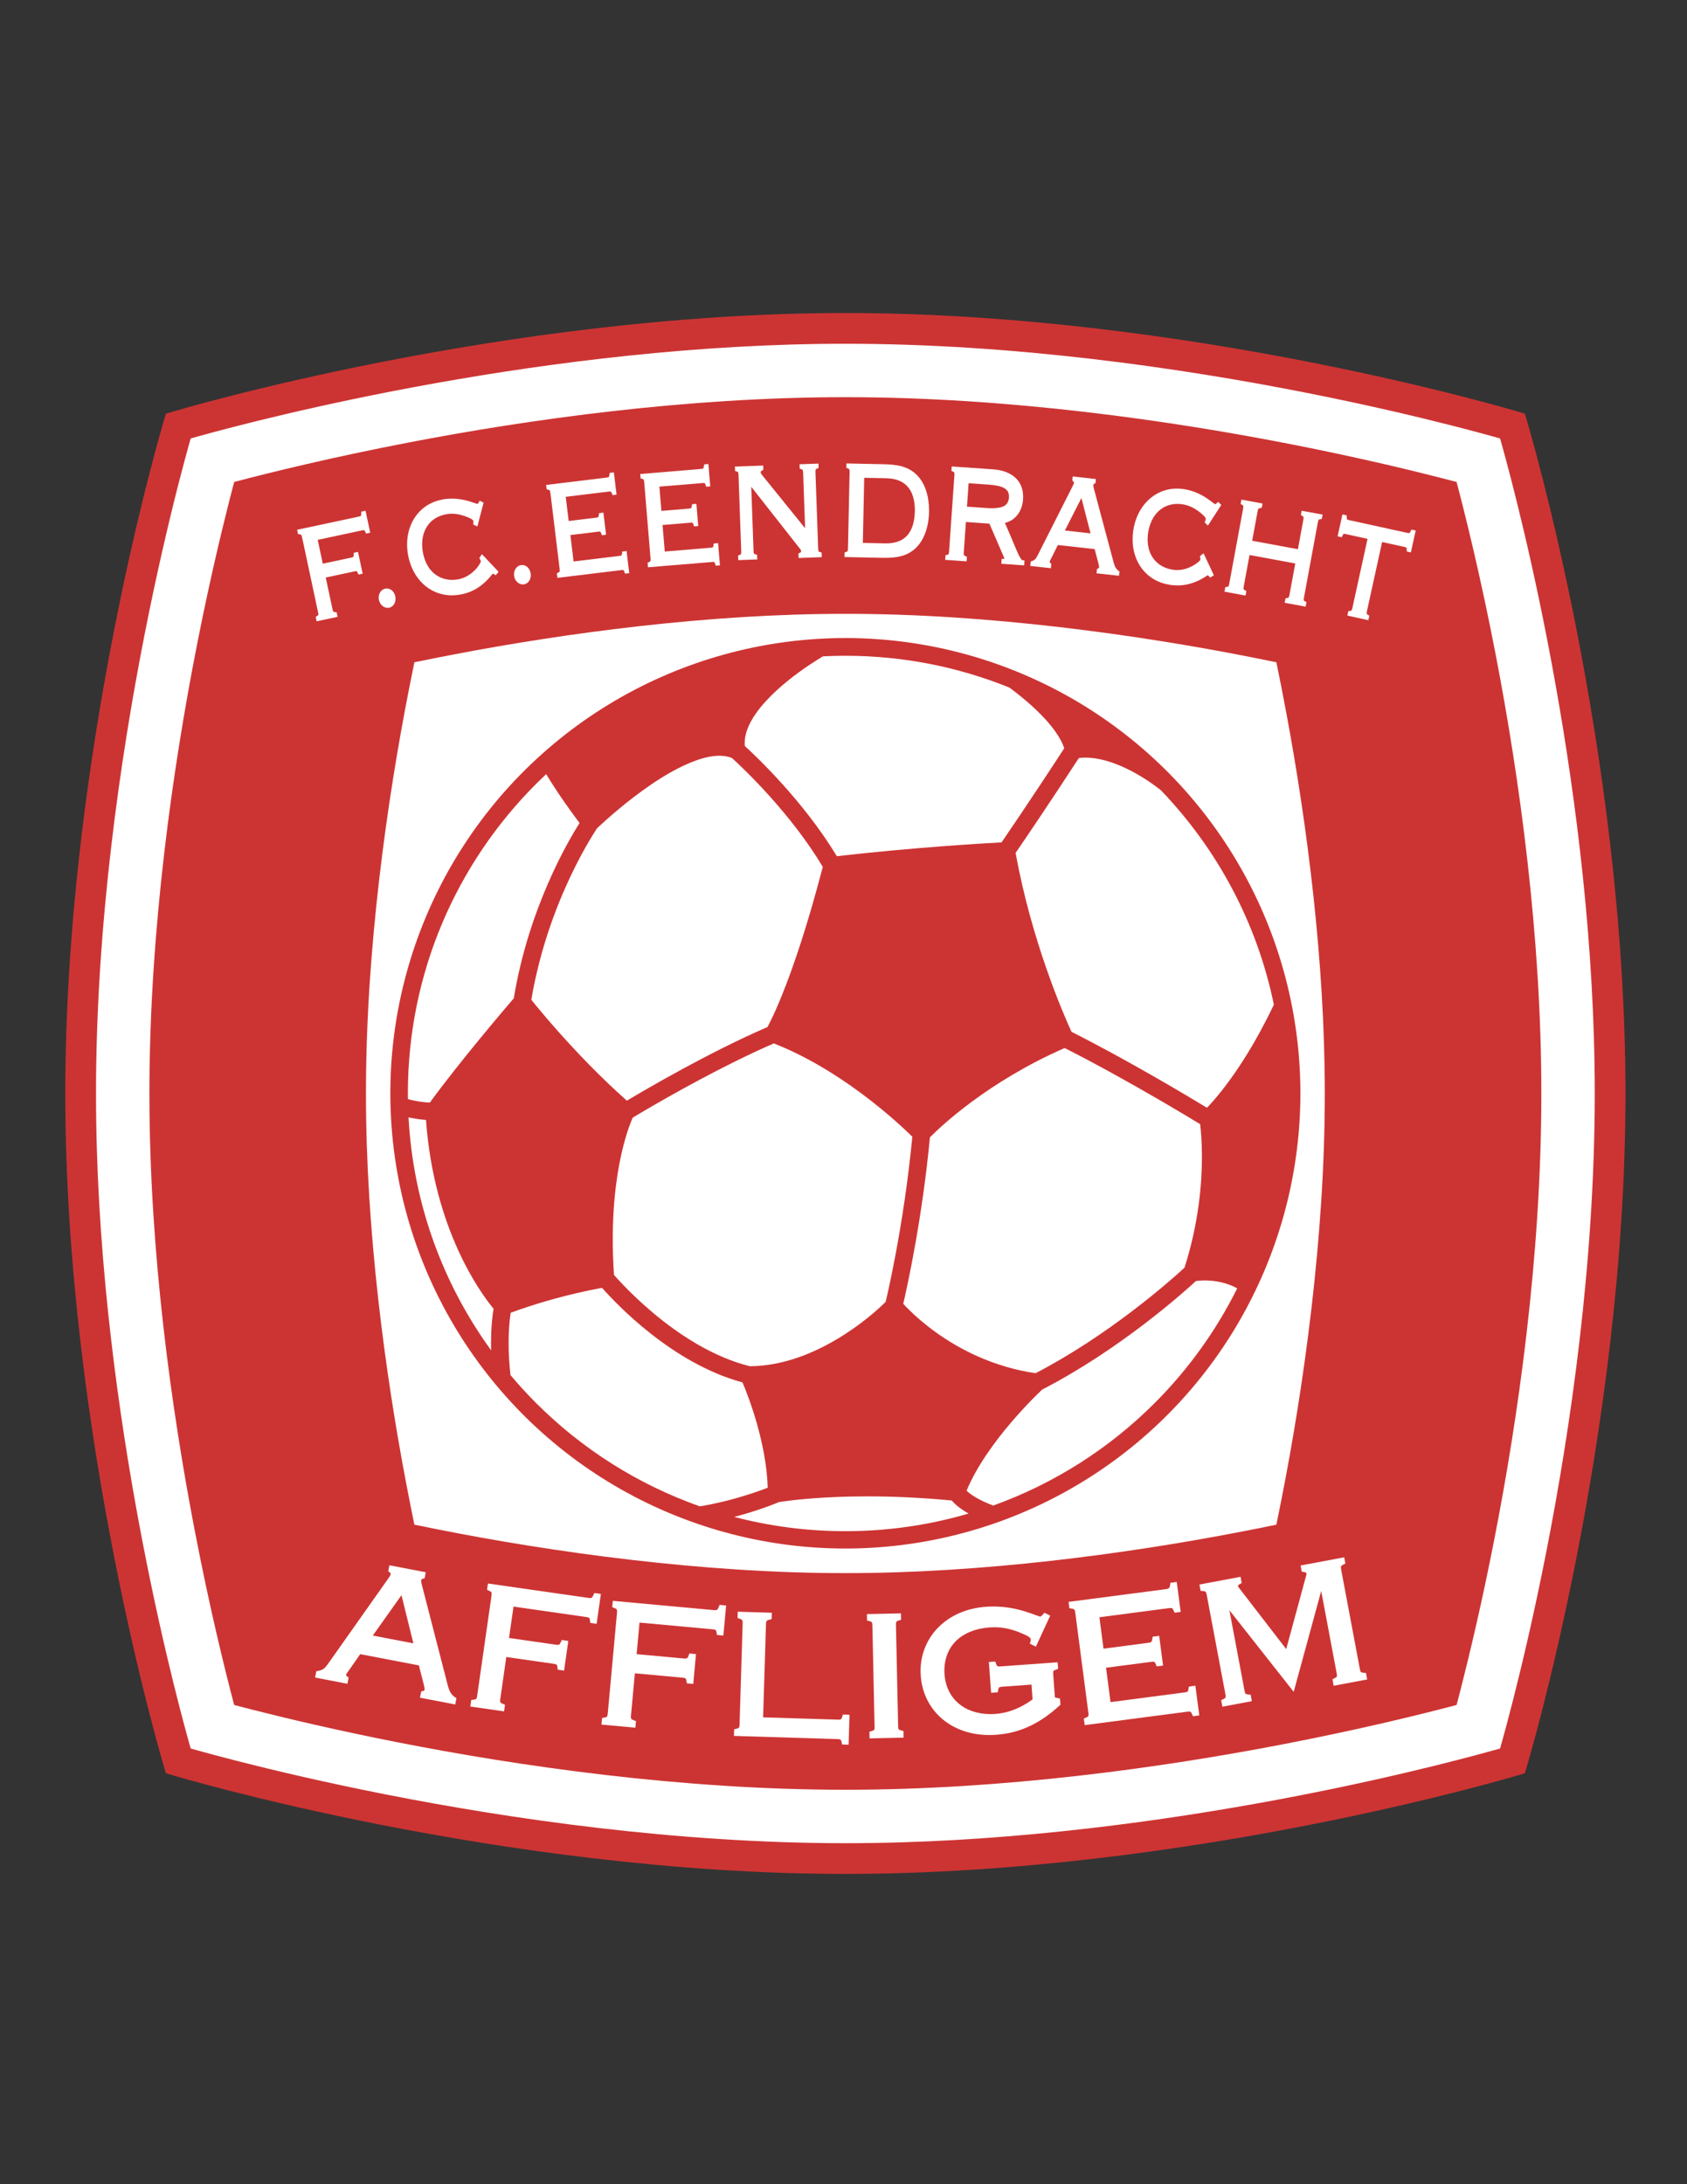 <?xml version="1.0" encoding="iso-8859-1"?>
<!-- Generator: Adobe Illustrator 24.0.1, SVG Export Plug-In . SVG Version: 6.00 Build 0)  -->
<svg version="1.1" id="Layer_1" xmlns="http://www.w3.org/2000/svg" xmlns:xlink="http://www.w3.org/1999/xlink" x="0px" y="0px"
	 viewBox="0 0 612 792" style="enable-background:new 0 0 612 792;" xml:space="preserve">
<rect x="0" y="0" width="612" height="792" fill="#333333" stroke="none"/>
<path style="fill:#CC3433;" d="M554.03,152.892l-0.861-2.88l-2.879-0.862c-0.281-0.064-118.863-35.625-243.608-35.65
	c-124.745,0.026-243.327,35.587-243.608,35.65l-2.879,0.862l-0.861,2.88c-0.065,0.28-35.625,118.864-35.652,243.607
	c0.027,124.744,35.587,243.328,35.652,243.608l0.861,2.878l2.879,0.862c0.281,0.065,118.863,35.625,243.608,35.65
	c124.744-0.025,243.327-35.585,243.608-35.65l2.879-0.861l0.861-2.879c0.065-0.281,35.625-118.865,35.651-243.608
	C589.655,271.756,554.095,153.172,554.03,152.892z"/>
<path style="fill:#FFFFFF;" d="M548.823,616.717c-1.648,6.467-3.021,11.532-3.979,14.972c-0.247,0.884-0.465,1.658-0.653,2.32
	c-0.663,0.188-1.436,0.406-2.32,0.653c-24.058,6.715-127.843,33.707-235.189,33.689c-61.331,0.003-121.526-8.793-166.324-17.603
	c-22.401-4.403-40.955-8.807-53.893-12.106c-6.469-1.648-11.534-3.022-14.973-3.98c-0.884-0.247-1.658-0.465-2.32-0.653
	c-0.188-0.663-0.406-1.437-0.652-2.32C61.803,607.63,34.811,503.846,34.83,396.5c-0.004-61.331,8.793-121.526,17.604-166.323
	c4.404-22.401,8.808-40.956,12.106-53.894c1.65-6.468,3.022-11.533,3.981-14.973c0.246-0.884,0.464-1.658,0.653-2.32
	c0.662-0.188,1.436-0.406,2.32-0.653c24.058-6.716,127.843-33.707,235.189-33.689c61.331-0.003,121.525,8.794,166.323,17.604
	c22.401,4.403,40.955,8.806,53.892,12.106c6.469,1.65,11.534,3.022,14.973,3.98c0.884,0.246,1.658,0.465,2.32,0.653
	c0.188,0.662,0.406,1.436,0.653,2.32c6.717,24.059,33.708,127.843,33.69,235.189c0.004,61.33-8.794,121.526-17.603,166.324
	C556.527,585.225,552.123,603.778,548.823,616.717z"/>
<path style="fill:#CC3433;" d="M528.415,174.767c-1.912-0.504-4.016-1.052-6.303-1.635c-12.642-3.223-30.856-7.548-52.844-11.87
	c-43.964-8.656-103.093-17.256-162.587-17.24c-57.634-0.013-114.929,8.053-158.42,16.429c-27.922,5.369-50.174,10.848-63.313,14.314
	c-0.504,1.912-1.051,4.018-1.634,6.305c-3.224,12.641-7.547,30.854-11.87,52.842c-8.656,43.964-17.256,103.092-17.24,162.587
	c-0.013,57.634,8.053,114.93,16.429,158.42c5.369,27.922,10.848,50.174,14.315,63.314c1.912,0.504,4.016,1.051,6.303,1.635
	c12.642,3.223,30.856,7.546,52.844,11.869c43.964,8.656,103.093,17.255,162.587,17.239c57.635,0.014,114.929-8.053,158.419-16.429
	c27.923-5.369,50.175-10.848,63.315-14.315c0.504-1.911,1.051-4.016,1.634-6.303c3.223-12.642,7.547-30.854,11.869-52.844
	c8.656-43.963,17.255-103.092,17.24-162.586c0.014-57.634-8.053-114.929-16.43-158.42
	C537.361,210.158,531.882,187.906,528.415,174.767z"/>
<path style="fill:#FFFFFF;" d="M463.036,240.145c-2.891-0.597-5.868-1.198-8.922-1.798c-40.581-8.034-95.383-15.829-147.432-15.763
	c-49.626-0.058-101.787,7.013-141.689,14.653c-5.093,0.968-9.991,1.942-14.665,2.908c-0.597,2.892-1.197,5.867-1.798,8.923
	c-8.034,40.581-15.831,95.383-15.765,147.432c-0.056,49.627,7.013,101.786,14.652,141.689c0.968,5.093,1.943,9.991,2.908,14.664
	c2.892,0.597,5.867,1.198,8.923,1.798c40.581,8.034,95.384,15.83,147.433,15.764c49.627,0.058,101.787-7.013,141.689-14.653
	c5.093-0.968,9.991-1.942,14.665-2.907c0.596-2.891,1.198-5.868,1.798-8.922c8.034-40.581,15.83-95.384,15.764-147.433
	c0.05-47.835-6.506-98.038-13.834-137.324C465.527,252.502,464.274,246.141,463.036,240.145z"/>
<path style="fill:#FFFFFF;" d="M162.49,611.315l-9.379-36.364c-0.228-0.799-0.329-1.34-0.327-1.693c0-0.112,0.01-0.208,0.026-0.293
	c0.07-0.242,0.121-0.385,0.72-0.555l0.504-0.118l0.419-2.185l-13.193-2.531l-0.419,2.185l0.426,0.296
	c0.422,0.309,0.467,0.493,0.476,0.664c-0.002,0.039-0.004,0.077-0.012,0.118c-0.035,0.28-0.438,0.941-1.021,1.744l-21.875,30.963
	c-1.038,1.423-1.622,1.993-3.539,2.354l-0.544,0.092l-0.104,0.542l-0.188,0.977l-0.149,0.781l11.729,2.251l0.434-2.266l-0.423-0.295
	c-0.474-0.348-0.485-0.483-0.493-0.601c0-0.024,0.003-0.056,0.011-0.099c0.04-0.329,0.5-0.966,1.085-1.707l4.029-5.777l21.278,4.081
	l1.753,6.869c0.184,0.757,0.322,1.394,0.317,1.765c0,0.097-0.007,0.173-0.018,0.227c-0.072,0.212-0.039,0.273-0.705,0.471
	l-0.504,0.117l-0.434,2.266l12.786,2.452l0.439-2.287l-0.455-0.29C163.837,614.623,163.058,613.432,162.49,611.315z
	 M149.961,595.889l-14.721-2.825l10.403-14.64L149.961,595.889z"/>
<path style="fill:#FFFFFF;" d="M215.368,578.189c-0.592,1.212-0.622,1.214-1.303,1.273c-0.143,0-0.318-0.014-0.522-0.043
	l-36.527-5.232l-0.33,2.297l0.567,0.239c1.136,0.569,1.041,0.506,1.116,1.171c0,0.184-0.02,0.421-0.063,0.711l-5.202,36.312
	c-0.102,0.744-0.247,1.019-0.35,1.103c-0.089,0.101-0.406,0.243-1.179,0.327l-0.609,0.07l-0.343,2.378l12.235,1.754l0.338-2.38
	l-0.564-0.239c-0.585-0.243-0.909-0.45-1.031-0.589c-0.112-0.138-0.16-0.213-0.172-0.599c0-0.16,0.018-0.369,0.055-0.623
	l2.189-15.279l17.164,2.46c0.742,0.102,1.018,0.246,1.102,0.349c0.1,0.091,0.243,0.407,0.326,1.18l0.071,0.61l2.297,0.33
	l1.541-10.757l-2.377-0.341l-0.24,0.564c-0.583,1.181-0.573,1.132-1.231,1.198c-0.157,0-0.35-0.016-0.583-0.048l-17.08-2.449
	l1.63-11.374l26.344,3.774c0.742,0.102,1.018,0.247,1.102,0.35c0.101,0.09,0.245,0.406,0.328,1.18l0.07,0.608l2.297,0.331
	l1.552-10.839l-2.378-0.342L215.368,578.189z"/>
<path style="fill:#FFFFFF;" d="M260.817,582.518c-0.228,0.637-0.443,0.986-0.605,1.126c-0.159,0.135-0.3,0.207-0.766,0.215
	c-0.116,0.001-0.245-0.005-0.389-0.018l-36.743-3.371l-0.213,2.312l0.578,0.21c0.607,0.216,0.901,0.412,1.003,0.543
	c0.101,0.124,0.167,0.261,0.174,0.727c0,0.158-0.01,0.343-0.029,0.557l-3.351,36.526c-0.065,0.747-0.196,1.029-0.294,1.119
	c-0.084,0.105-0.392,0.263-1.162,0.386l-0.606,0.101l-0.22,2.393l12.304,1.13l0.221-2.396l-0.577-0.21
	c-0.635-0.225-0.97-0.426-1.083-0.56c-0.107-0.126-0.173-0.236-0.182-0.712c-0.001-0.135,0.008-0.295,0.025-0.479l1.41-15.369
	l17.265,1.585c0.747,0.063,1.028,0.194,1.118,0.292c0.105,0.085,0.263,0.393,0.386,1.161l0.102,0.606l2.311,0.211l0.993-10.821
	l-2.394-0.22l-0.209,0.576c-0.225,0.624-0.432,0.949-0.579,1.07c-0.142,0.117-0.276,0.184-0.732,0.191
	c-0.128,0-0.276-0.007-0.443-0.021l-17.181-1.577l1.05-11.442l26.5,2.432c0.747,0.064,1.028,0.195,1.118,0.293
	c0.105,0.083,0.263,0.393,0.386,1.161l0.1,0.605l2.312,0.212l1.001-10.904l-2.393-0.218L260.817,582.518z"/>
<path style="fill:#FFFFFF;" d="M305.608,622.289c-0.201,0.697-0.39,1.004-0.502,1.087c-0.097,0.086-0.296,0.176-0.917,0.177
	c-0.079,0-0.164-0.001-0.255-0.004l-27.092-0.833l1.038-33.798c0.022-0.734,0.14-1.035,0.265-1.17
	c0.114-0.146,0.433-0.332,1.182-0.501l0.597-0.138l0.072-2.32l-12.351-0.38l-0.072,2.319l0.589,0.175
	c0.674,0.197,0.955,0.395,1.061,0.54c0.111,0.139,0.199,0.389,0.2,0.982c0,0.078-0.001,0.155-0.004,0.232l-1.126,36.663
	c-0.019,0.702-0.125,0.995-0.23,1.111c-0.095,0.128-0.385,0.311-1.131,0.479l-0.597,0.138l-0.076,2.402l37.543,1.154
	c0.75,0.019,1.039,0.132,1.134,0.224c0.11,0.079,0.287,0.377,0.457,1.136l0.137,0.597l2.32,0.073l0.334-10.863l-2.402-0.074
	L305.608,622.289z"/>
<path style="fill:#FFFFFF;" d="M327.164,627.528c-0.757-0.177-1.054-0.356-1.131-0.467c-0.092-0.094-0.202-0.386-0.213-1.135
	l-0.79-36.68c-0.002-0.069-0.004-0.126-0.004-0.192c0-0.654,0.095-0.912,0.195-1.031c0.093-0.13,0.381-0.321,1.082-0.519l0.59-0.168
	l-0.051-2.321l-12.354,0.267l0.049,2.32l0.597,0.144c0.746,0.177,1.026,0.359,1.119,0.491c0.107,0.124,0.217,0.448,0.229,1.194
	l0.79,36.679c-0.002,0.063,0.001,0.135,0.001,0.19c0,0.654-0.094,0.877-0.182,0.972c-0.08,0.111-0.383,0.299-1.095,0.498
	l-0.591,0.169l0.013,0.614l0.023,0.994l0.017,0.796l12.354-0.267l-0.052-2.405L327.164,627.528z"/>
<path style="fill:#FFFFFF;" d="M382.691,615.491l-0.61-8.423c-0.015-0.18-0.02-0.332-0.02-0.47c0.007-0.503,0.076-0.625,0.165-0.73
	c0.093-0.116,0.404-0.309,1.044-0.522l0.583-0.199l-0.174-2.397l-20.701,1.498c-0.179,0.011-0.338,0.019-0.471,0.019
	c-0.503-0.007-0.625-0.077-0.73-0.165c-0.116-0.093-0.308-0.403-0.522-1.044l-0.199-0.582l-2.315,0.167l0.808,11.17l2.397-0.172
	l0.114-0.604c0.136-0.766,0.301-1.071,0.408-1.155c0.09-0.095,0.375-0.221,1.123-0.271l10.605-0.767l0.389,5.376
	c-4.364,3.167-8.857,4.932-13.517,5.27c-0.598,0.042-1.185,0.064-1.761,0.064c-9.41-0.044-15.987-5.528-16.668-14.455
	c-0.035-0.472-0.05-0.935-0.051-1.393c0.042-8.604,5.849-14.782,16.375-15.597c0.585-0.043,1.162-0.063,1.736-0.063
	c3.5,0.001,6.816,0.786,10.427,2.409c1.07,0.459,1.824,0.831,2.244,1.162c0.421,0.348,0.515,0.527,0.56,0.921
	c0.001,0.026,0.002,0.061,0.002,0.088c0,0.173-0.036,0.386-0.137,0.706l-0.206,0.644l2.203,1.115l5.191-11.24l-2.103-1.062
	l-0.407,0.47c-0.515,0.627-0.893,0.884-1.002,0.919c-0.015,0-0.024,0-0.028,0c-0.282,0.061-2.435-0.859-5.335-1.788
	c-2.962-0.928-6.95-1.861-11.75-1.861c-0.869,0-1.764,0.031-2.685,0.099c-14.381,1.013-23.731,11.106-23.713,23.261
	c0,0.579,0.021,1.164,0.064,1.75c0.86,12.263,10.679,21.49,24.859,21.49c0.023,0,0.045,0,0.068,0c0.818,0,1.65-0.03,2.495-0.091
	c8.614-0.617,15.881-4.148,22.974-10.636l0.284-0.261l-0.159-2.205L382.691,615.491z"/>
<path style="fill:#FFFFFF;" d="M431.279,611.553l-0.079,0.608c-0.093,0.773-0.239,1.087-0.342,1.176
	c-0.084,0.102-0.361,0.244-1.105,0.337l-26.883,3.522l-1.633-12.463l16.373-2.144c0.268-0.036,0.487-0.054,0.66-0.054
	c0.386,0.01,0.454,0.057,0.574,0.153c0.123,0.104,0.321,0.41,0.554,0.989l0.232,0.568l2.302-0.302l-1.413-10.776l-2.384,0.313
	l-0.077,0.609c-0.093,0.759-0.247,1.104-0.377,1.233c-0.119,0.133-0.376,0.271-1.06,0.361l-16.29,2.134l-1.492-11.396l25.158-3.295
	c0.272-0.037,0.497-0.055,0.677-0.055c0.705,0.081,0.625-0.026,1.193,1.132l0.231,0.568l2.22-0.291l-1.424-10.858l-2.301,0.302
	l-0.077,0.608c-0.093,0.748-0.256,1.116-0.417,1.283c-0.154,0.169-0.427,0.315-1.092,0.404l-35.361,4.633l0.302,2.299l0.609,0.079
	c0.746,0.094,1.038,0.252,1.163,0.389c0.133,0.131,0.272,0.445,0.359,1.14l4.766,36.377c0.031,0.247,0.048,0.457,0.048,0.619
	c-0.076,0.666,0.031,0.599-1.136,1.169l-0.569,0.232l0.311,2.383l37.25-4.879c0.269-0.036,0.488-0.054,0.659-0.054
	c0.387,0.011,0.455,0.057,0.573,0.153c0.125,0.104,0.323,0.411,0.555,0.99l0.232,0.567l2.301-0.3l-1.412-10.776L431.279,611.553z"/>
<path style="fill:#FFFFFF;" d="M494.912,606.572c-0.776-0.049-1.099-0.179-1.193-0.274c-0.107-0.079-0.263-0.349-0.397-1.085
	l-6.781-36.053c-0.066-0.344-0.096-0.612-0.096-0.806c0.056-0.546,0-0.544,1.067-1.123l0.555-0.264l-0.43-2.28l-15.808,2.973
	l0.425,2.257l0.585,0.065c0.984,0.172,1.034,0.268,1.149,0.66c-0.016,0.116-0.089,0.494-0.233,0.981l-7.147,26.343L449.76,576.13
	c-0.222-0.29-0.416-0.547-0.55-0.731c-0.047-0.064-0.086-0.119-0.114-0.16c-0.002-0.022-0.003-0.043-0.004-0.062
	c0.011-0.25,0.081-0.458,0.848-0.888l0.521-0.275l-0.425-2.255l-14.911,2.804l0.427,2.282l0.614,0.044
	c0.763,0.051,1.069,0.186,1.183,0.301c0.127,0.103,0.289,0.406,0.422,1.141l6.782,36.054c0.062,0.335,0.092,0.599,0.092,0.78
	c-0.054,0.508,0.022,0.47-1.08,1.067l-0.554,0.262l0.443,2.362l10.681-2.009l-0.445-2.363l-0.611-0.043
	c-0.778-0.049-1.099-0.179-1.194-0.275c-0.106-0.079-0.263-0.349-0.396-1.086l-5.494-29.204l23.319,29.589l9.983-36.562
	l5.622,29.888c0.062,0.335,0.093,0.599,0.092,0.78c-0.054,0.508,0.023,0.47-1.079,1.067l-0.555,0.262l0.443,2.362l12.146-2.284
	l-0.445-2.363L494.912,606.572z"/>
<path style="fill:#FFFFFF;" d="M115.488,222.718c-0.031,0.36-0.015,0.357-0.626,0.749l-0.336,0.192l0.238,1.114l0.11,0.52
	l7.609-1.625l-0.349-1.634l-0.385-0.038c-0.951-0.193-0.787-0.001-1.126-1.1l-2.451-11.485l10.549-2.252
	c0.195-0.043,0.344-0.061,0.447-0.061c0.267,0.021,0.296-0.009,0.724,0.856l0.175,0.39l0.976-0.208l0.52-0.111l-1.688-7.897
	l-1.124,0.24l-0.418,0.089l-0.003,0.429c0.003,0.579-0.075,0.884-0.151,0.989c-0.065,0.098-0.169,0.184-0.581,0.275l-10.5,2.241
	l-1.843-8.638l16.21-3.461c0.196-0.043,0.345-0.061,0.448-0.061c0.267,0.021,0.295-0.009,0.724,0.856l0.175,0.39l0.975-0.208
	l0.519-0.111l-1.699-7.958l-1.125,0.239l-0.418,0.089l-0.002,0.428c0.002,0.581-0.071,0.909-0.155,1.036
	c-0.074,0.117-0.165,0.199-0.564,0.291l-22.555,4.815l0.334,1.572l0.387,0.039c0.9,0.182,0.749,0.039,1.087,1.172l5.792,27.133
	C115.456,222.324,115.488,222.56,115.488,222.718z"/>
<path style="fill:#FFFFFF;" d="M140.654,220.422c0.161,0,0.325-0.015,0.49-0.048c1.435-0.295,2.35-1.689,2.347-3.244
	c0-0.266-0.025-0.537-0.08-0.811c-0.334-1.72-1.594-2.936-3.101-2.938c-0.179,0-0.361,0.018-0.542,0.053h0.001
	c-1.489,0.306-2.396,1.749-2.394,3.288c0,0.256,0.025,0.517,0.077,0.778C137.791,219.161,139.139,220.404,140.654,220.422z
	 M139.873,213.956L139.873,213.956L139.873,213.956L139.873,213.956z"/>
<path style="fill:#FFFFFF;" d="M178.31,208.533c0.16-0.2,0.29-0.359,0.378-0.448c0.026-0.027,0.049-0.047,0.065-0.061
	c0.09-0.003,0.323,0.071,0.69,0.309l0.392,0.249l1.037-1.24l-6.053-6.405l-0.908,1.396l0.14,0.274
	c0.227,0.436,0.373,0.776,0.396,0.902v0.002c0.001,0.005,0.002,0.009,0.002,0.013h0.001c0.003,0.26-0.775,1.843-2.18,3.213
	c-1.449,1.465-3.543,2.9-6.11,3.343c-0.733,0.126-1.447,0.188-2.137,0.188c-5.391-0.016-9.501-3.708-10.629-10.087
	c-0.169-0.969-0.251-1.908-0.25-2.811c0.025-5.701,3.177-9.916,8.818-10.914c0.663-0.116,1.325-0.172,1.994-0.172
	c1.878,0,3.805,0.449,5.888,1.326c1.379,0.602,1.804,0.898,1.89,1.438h-0.001c0.016,0.093,0.026,0.207,0.026,0.33
	c0,0.126-0.009,0.263-0.029,0.399l-0.056,0.383l0.92,0.453l0.583,0.287l2.262-8.641l-1.411-0.692l-0.246,0.433
	c-0.155,0.273-0.29,0.484-0.391,0.602c-0.101,0.121-0.12,0.103-0.119,0.115c-0.213,0.017-1.42-0.453-2.991-0.934
	c-1.629-0.487-3.784-0.979-6.314-0.979c-1.041,0-2.145,0.084-3.303,0.286c-8.163,1.405-12.991,8.28-12.974,16.318
	c0,1.193,0.105,2.411,0.318,3.644c1.471,8.587,7.679,14.819,15.926,14.814c0.965,0,1.958-0.087,2.972-0.261
	c3.872-0.668,7.117-2.425,10.019-5.467C177.544,209.508,177.99,208.936,178.31,208.533z"/>
<path style="fill:#FFFFFF;" d="M189.681,211.932c0.121,0,0.245-0.008,0.368-0.027c1.508-0.235,2.509-1.683,2.507-3.324
	c0-0.2-0.014-0.406-0.045-0.615c-0.254-1.786-1.523-3.087-3.086-3.089c-0.138,0-0.275,0.01-0.411,0.03
	c-1.564,0.244-2.558,1.746-2.556,3.361c0,0.196,0.015,0.392,0.043,0.587C186.764,210.574,188.115,211.911,189.681,211.932z"/>
<path style="fill:#FFFFFF;" d="M198.32,177.438l0.381,0.072c0.854,0.247,0.76,0.174,0.979,1.265l3.344,27.542
	c0.023,0.208,0.037,0.385,0.037,0.521c-0.053,0.545-0.009,0.503-0.692,0.879l-0.353,0.162l0.138,1.132l0.063,0.525l23.306-2.826
	c0.136-0.017,0.249-0.025,0.342-0.025c0.417,0.051,0.348-0.054,0.755,0.922l0.14,0.404l0.99-0.12l0.527-0.063l-0.976-8.018
	l-1.141,0.139l-0.426,0.052l-0.039,0.425c-0.049,0.585-0.149,0.864-0.216,0.93c-0.05,0.065-0.173,0.147-0.633,0.202l-16.763,2.033
	l-1.163-9.577l10.197-1.236c0.136-0.017,0.249-0.025,0.341-0.025c0.417,0.05,0.347-0.056,0.754,0.922l0.14,0.404l0.99-0.12
	l0.526-0.063l-0.974-8.018l-1.142,0.139l-0.424,0.052l-0.04,0.425c-0.05,0.578-0.154,0.874-0.24,0.972
	c-0.073,0.093-0.184,0.168-0.603,0.223l-10.144,1.231l-1.065-8.77l15.685-1.902c0.137-0.018,0.253-0.025,0.35-0.025
	c0.442,0.052,0.399-0.037,0.797,0.916l0.141,0.404l0.939-0.113l0.526-0.063l-0.981-8.081l-1.091,0.132l-0.424,0.052l-0.04,0.425
	c-0.201,1.178-0.16,1.094-0.887,1.263l-22.125,2.684l0.147,1.21L198.32,177.438z"/>
<path style="fill:#FFFFFF;" d="M232.401,173.478l0.378,0.088c0.843,0.279,0.752,0.203,0.929,1.301l2.289,27.65
	c0.012,0.16,0.02,0.302,0.02,0.419c-0.066,0.659-0.001,0.583-0.728,0.955l-0.359,0.148l0.095,1.135l0.043,0.529l23.394-1.935
	c0.104-0.009,0.193-0.014,0.273-0.014c0.514,0.067,0.391-0.078,0.788,0.952l0.124,0.409l0.994-0.082l0.529-0.043l-0.666-8.049
	l-1.146,0.096l-0.427,0.035l-0.055,0.424c-0.071,0.582-0.182,0.856-0.253,0.92c-0.051,0.064-0.177,0.14-0.639,0.179l-16.826,1.391
	l-0.796-9.615l10.233-0.846c0.103-0.01,0.192-0.014,0.271-0.014c0.516,0.067,0.393-0.079,0.79,0.951l0.125,0.408l0.993-0.081
	l0.528-0.044l-0.667-8.049l-1.145,0.095l-0.428,0.035l-0.056,0.425c-0.072,0.576-0.187,0.867-0.275,0.962
	c-0.078,0.089-0.192,0.161-0.611,0.199l-10.183,0.844l-0.729-8.804l15.745-1.303c0.103-0.01,0.194-0.014,0.276-0.014
	c0.536,0.067,0.448-0.057,0.836,0.947l0.125,0.41l0.941-0.079l0.529-0.043l-0.672-8.112l-1.094,0.091l-0.428,0.035l-0.056,0.424
	c-0.245,1.169-0.202,1.087-0.934,1.229l-22.21,1.838l0.102,1.216L232.401,173.478z"/>
<path style="fill:#FFFFFF;" d="M266.674,170.783l0.374,0.106c0.854,0.335,0.73,0.167,0.867,1.343l0.983,27.729
	c0.001,0.092,0.005,0.179,0.005,0.254c-0.091,0.896,0.036,0.698-0.777,1.086l-0.365,0.131l0.041,1.138l0.018,0.531l6.896-0.245
	l-0.045-1.282l-0.015-0.388l-0.373-0.104c-0.902-0.356-0.774-0.139-0.917-1.28l-0.826-23.287l17.839,22.684
	c0.156,0.222,0.223,0.425,0.229,0.619c-0.001,0.015,0.001,0.041,0.001,0.045c-0.036,0.364-0.04,0.389-0.614,0.67l-0.34,0.141
	l0.013,0.369l0.027,0.751l0.019,0.531l8.395-0.298l-0.045-1.282l-0.015-0.387l-0.373-0.105c-0.886-0.355-0.718-0.11-0.865-1.281
	l-0.983-27.729c-0.005-0.093-0.006-0.175-0.006-0.257c0.083-0.91-0.008-0.776,0.775-1.145l0.366-0.131l-0.038-1.076l-0.02-0.531
	l-6.844,0.244l0.042,1.219l0.014,0.387l0.375,0.105c0.853,0.336,0.729,0.17,0.866,1.344l0.714,20.134l-15.872-19.603
	c-0.122-0.126-0.224-0.414-0.225-0.614c-0.003-0.03-0.003-0.044-0.003-0.044c0.031-0.385,0.075-0.472,0.611-0.733l0.342-0.14
	l-0.039-1.058l-0.019-0.531l-10.253,0.364l0.043,1.219L266.674,170.783z"/>
<path style="fill:#FFFFFF;" d="M337.033,185.034c-0.002-5.292-1.517-9.748-4.225-12.596c-3.283-3.419-7.361-4.013-12.539-4.117
	l-13.188-0.277l-0.025,1.22l-0.008,0.387l0.368,0.126c0.803,0.367,0.702,0.218,0.791,1.221c0,0.058-0.001,0.115-0.001,0.171
	l-0.582,27.741c-0.13,1.173,0.034,0.926-0.846,1.293l-0.373,0.11l-0.007,0.389l-0.016,0.752l-0.011,0.53l13.188,0.277
	c0.452,0.009,0.894,0.015,1.33,0.015c0.021,0,0.042,0,0.063,0c4.52,0,8.201-0.626,11.306-3.6c2.931-2.834,4.651-7.447,4.771-13.058
	C337.03,185.422,337.033,185.228,337.033,185.034z M331.89,184.963c0,0.161-0.002,0.323-0.005,0.487
	c-0.229,7.665-3.578,11.533-10.312,11.59c-0.118,0-0.236-0.002-0.355-0.004l-8.2-0.172l0.494-23.614l8.2,0.173
	C328.53,173.619,331.826,177.658,331.89,184.963z"/>
<path style="fill:#FFFFFF;" d="M350.739,202.267l0.027-0.394l-0.368-0.14c-0.797-0.383-0.712-0.291-0.784-0.992
	c0-0.108,0.006-0.233,0.016-0.373l0.776-11.092l8.53,0.595l5.266,12.198c0.064,0.156,0.122,0.277,0.149,0.346
	c0.021,0.051,0.016,0.051,0.023,0.052v0.011c-0.061,0.2,0.005,0.151-0.213,0.191c-0.013,0-0.03,0-0.049-0.002l-0.203-0.014
	l-0.53-0.036l-0.089,1.279l-0.037,0.529l8.275,0.578l0.09-1.28l0.036-0.529l-0.734-0.053c-0.036,0.021-0.349-0.149-0.725-0.759
	c-1.124-1.741-2.712-6.181-5.632-12.761c3.853-0.972,6.287-4.227,6.572-8.598c0.021-0.307,0.032-0.609,0.032-0.908
	c0.037-5.61-3.934-9.489-10.993-9.932l-14.912-1.04l-0.085,1.216l-0.027,0.388l0.361,0.143c0.734,0.369,0.665,0.271,0.737,1.013
	c0,0.12-0.005,0.258-0.015,0.413l-1.939,27.68c-0.181,1.124,0.014,0.937-0.901,1.249l-0.384,0.088l-0.079,1.141l-0.038,0.53
	l7.76,0.542L350.739,202.267z M366.019,180.416c-0.235,2.767-1.94,3.818-6.062,3.886c-0.533,0-1.099-0.021-1.703-0.063l-7.46-0.521
	l0.594-8.5l7.203,0.503c2.582,0.176,4.504,0.58,5.704,1.267c1.191,0.701,1.717,1.558,1.735,3.025
	C366.031,180.144,366.028,180.278,366.019,180.416z"/>
<path style="fill:#FFFFFF;" d="M381.406,204.451l-0.26-0.18c-0.302-0.227-0.325-0.311-0.337-0.495
	c0.001-0.025,0.002-0.049,0.004-0.074c0.026-0.322,0.302-0.831,0.64-1.432l2.318-4.644l13.341,1.482l1.336,5.038
	c0.155,0.607,0.268,1.109,0.265,1.413c0.001,0.052-0.002,0.095-0.005,0.127c-0.051,0.251-0.068,0.305-0.449,0.486l-0.294,0.119
	l-0.118,1.061l-0.059,0.528l8.142,0.904l0.177-1.605l-0.279-0.178c-0.822-0.52-1.37-1.373-1.802-2.94l-7.125-26.628
	c-0.188-0.645-0.273-1.072-0.271-1.37c0-0.054,0.003-0.108,0.01-0.164c0.044-0.266,0.117-0.399,0.456-0.553l0.294-0.119l0.112-0.999
	l0.057-0.528l-8.397-0.933l-0.134,1.213l-0.035,0.315l0.261,0.18c0.265,0.197,0.318,0.337,0.328,0.552
	c0,0.032-0.001,0.061-0.005,0.088c-0.021,0.272-0.259,0.796-0.594,1.446l-12.59,24.883c-0.606,1.163-0.977,1.65-2.132,2.047
	l-0.325,0.107l-0.038,0.339l-0.083,0.746l-0.059,0.527l7.474,0.831L381.406,204.451z M386.313,192.365l5.999-11.784l3.31,12.818
	L386.313,192.365z"/>
<path style="fill:#FFFFFF;" d="M424.515,212.082c0.904,0.133,1.798,0.202,2.681,0.202c0.002,0,0.004,0,0.006,0
	c2.902,0,5.696-0.742,8.54-2.258c0.759-0.392,1.347-0.783,1.774-1.063c0.213-0.141,0.387-0.252,0.507-0.317
	c0.05-0.027,0.09-0.046,0.115-0.056c0.099,0.035,0.285,0.167,0.561,0.51l0.295,0.36l1.371-0.855l-3.746-7.976l-1.297,1.042
	l0.047,0.302c0.059,0.39,0.098,0.698,0.097,0.876c0,0.056-0.003,0.099-0.007,0.122c0.001-0.003,0.005-0.001-0.012,0.015
	c-0.35,0.778-4.123,3.775-8.463,3.721c-0.475,0-0.96-0.033-1.45-0.105c-5.737-0.871-9.185-5.041-9.211-11.004
	c0-0.769,0.06-1.568,0.181-2.392c0.974-6.443,5.022-10.477,10.628-10.49c0.583,0,1.185,0.044,1.805,0.136
	c2.541,0.376,4.815,1.552,7.125,3.563c1.01,0.891,1.376,1.364,1.356,1.796c-0.001,0.054-0.004,0.108-0.013,0.168h0
	c-0.025,0.177-0.105,0.437-0.23,0.683l-0.176,0.346l1.199,1.173l4.853-7.497l-1.122-1.099l-0.37,0.332
	c-0.216,0.196-0.398,0.345-0.531,0.432c-0.12,0.081-0.177,0.086-0.186,0.091c-0.006-0.003-0.018-0.009-0.039-0.021
	c-0.991-0.458-4.899-4.52-11.419-5.468c-0.825-0.124-1.634-0.181-2.426-0.181c-8.265-0.004-14.564,6.442-15.84,15.178
	c-0.161,1.078-0.24,2.143-0.24,3.188C410.857,203.823,415.889,210.822,424.515,212.082z"/>
<path style="fill:#FFFFFF;" d="M452.151,214.309l-0.341-0.183c-0.661-0.4-0.652-0.39-0.69-0.826c0-0.151,0.022-0.356,0.072-0.619
	l2.109-11.428l16.59,3.063l-2.109,11.427c-0.318,1.137-0.116,0.918-1.044,1.14l-0.385,0.048l-0.207,1.121l-0.097,0.522l7.6,1.402
	l0.302-1.643l-0.34-0.181c-0.64-0.392-0.609-0.365-0.649-0.771c0-0.157,0.026-0.377,0.081-0.667l5.038-27.284
	c0.308-1.142,0.161-0.995,1.055-1.201l0.385-0.049l0.196-1.06l0.097-0.522l-7.6-1.402l-0.293,1.58l0.343,0.184
	c0.611,0.374,0.597,0.377,0.637,0.809c0,0.167-0.026,0.396-0.081,0.691l-1.974,10.687l-16.588-3.063l1.972-10.687
	c0.301-1.112,0.196-0.985,1.107-1.192l0.385-0.049l0.195-1.059l0.096-0.522l-7.651-1.411l-0.292,1.579l0.343,0.184
	c0.61,0.374,0.595,0.377,0.635,0.81c0,0.167-0.025,0.396-0.08,0.689l-5.038,27.285c-0.318,1.137-0.115,0.918-1.043,1.141
	l-0.386,0.047l-0.071,0.382l-0.136,0.739l-0.096,0.52l7.65,1.413L452.151,214.309z"/>
<path style="fill:#FFFFFF;" d="M512.45,192.11l-0.418-0.092l-0.178,0.388c-0.44,0.883-0.497,0.89-0.778,0.906
	c-0.097,0.001-0.234-0.016-0.412-0.054l-21.403-4.691c-0.438-0.1-0.538-0.189-0.593-0.275c-0.067-0.093-0.137-0.395-0.131-0.971h0
	l0.027-0.446l-1.05-0.23l-0.518-0.114l-1.744,7.951l1.075,0.236l0.418,0.091l0.178-0.389c0.429-0.859,0.462-0.833,0.723-0.852
	c0.101,0,0.252,0.019,0.453,0.064l8.012,1.756l-5.494,25.057c-0.353,1.126-0.144,0.914-1.08,1.104l-0.386,0.036l-0.083,0.38
	l-0.161,0.734l-0.113,0.519l7.599,1.665l0.357-1.633l-0.336-0.192c-0.606-0.392-0.591-0.393-0.622-0.744
	c-0.001-0.157,0.032-0.394,0.103-0.712l5.494-25.057l8.213,1.801c0.45,0.098,0.566,0.191,0.608,0.26
	c0.06,0.071,0.135,0.35,0.129,0.926l0.001,0.025v0.427l0.972,0.213l0.519,0.114l1.744-7.951L512.45,192.11z"/>
<ellipse transform="matrix(0.985 -0.172 0.172 0.985 -63.6 58.628)" style="fill:#CC3433;" cx="306.682" cy="396.5" rx="165.086" ry="165.086"/>
<path style="fill:#FFFFFF;" d="M154.538,406.104c2.898,39.945,19.985,63,24.513,68.452c-0.366,2.174-0.913,6.421-0.913,12.429
	c0,0.851,0.013,1.742,0.037,2.663c-17.413-23.979-28.278-53.005-29.971-84.488C149.949,405.55,152.109,405.921,154.538,406.104z"/>
<path style="fill:#FFFFFF;" d="M213.866,304.713c0.9-1.522,1.634-2.686,2.137-3.465c0.272-0.421,0.464-0.71,0.589-0.896
	c0.195-0.186,0.507-0.484,0.967-0.91c2.748-2.559,9.969-9.039,18.41-14.799c8.398-5.799,18.187-10.691,25.052-10.604
	c1.697,0.001,3.181,0.279,4.504,0.815c0.133,0.12,0.288,0.26,0.489,0.444c4.049,3.694,21.019,19.849,32.473,39.041
	c-5.721,21.924-10.861,36.678-14.567,45.925c-1.891,4.715-3.407,8.003-4.44,10.091c-0.449,0.911-0.801,1.58-1.057,2.053
	c-21.053,9.079-44.171,22.616-51.013,26.702c-9.58-8.478-18.257-17.622-24.628-24.776c-3.378-3.792-6.112-7.025-7.996-9.305
	c-0.873-1.056-1.549-1.891-2.035-2.496c3.045-18.131,8.954-33.64,14.163-44.659C209.581,312.227,212.061,307.756,213.866,304.713z"
	/>
<path style="fill:#FFFFFF;" d="M222.739,462.289c-0.305-4.551-0.446-8.841-0.446-12.845c0-15.287,1.952-26.615,3.874-34.076
	c0.962-3.731,1.917-6.495,2.618-8.301c0.305-0.786,0.557-1.379,0.747-1.803c0.799-0.481,2.163-1.297,4.009-2.382
	c8.969-5.274,29.029-16.687,47.184-24.533c13.896,5.435,26.625,13.997,35.897,21.295c4.769,3.751,8.629,7.161,11.288,9.624
	c1.329,1.232,2.358,2.227,3.049,2.908c0.005,0.005,0.007,0.007,0.012,0.012c-1.584,16.592-4.005,31.596-6.054,42.528
	c-1.056,5.628-2.011,10.181-2.702,13.32c-0.411,1.865-0.721,3.207-0.909,4.001c-0.116,0.115-0.245,0.243-0.398,0.393
	c-4.601,4.579-25.257,22.885-48.881,22.964c-13.475-3.312-26.021-11.697-35.125-19.352c-4.597-3.857-8.325-7.511-10.89-10.19
	c-1.283-1.339-2.275-2.434-2.944-3.188C222.942,462.522,222.841,462.405,222.739,462.289z"/>
<path style="fill:#FFFFFF;" d="M375.671,497.935c-15.494-2.28-27.694-8.763-36.065-14.76c-4.271-3.06-7.538-5.984-9.72-8.125
	c-0.947-0.929-1.676-1.698-2.208-2.279c1.478-6.364,6.875-30.836,9.672-60.361c0.023-0.023,0.038-0.039,0.062-0.063
	c3.747-3.796,20.826-20.052,48.8-32.33c11.725,5.917,24.108,12.869,33.664,18.412c7.399,4.292,13.084,7.725,15.504,9.197
	c0.248,2.028,0.648,6.174,0.648,11.876c0.001,9.797-1.194,24.158-6.327,40.172c-0.144,0.132-0.308,0.284-0.503,0.462
	C424.135,464.771,402.039,484.26,375.671,497.935z"/>
<path style="fill:#FFFFFF;" d="M438.327,401.192c-0.164,0.175-0.317,0.336-0.464,0.489c-6.809-4.128-28.852-17.316-49.14-27.532
	c-0.053-0.115-0.102-0.221-0.165-0.357c-2.796-6.097-14.371-32.658-20.117-64.521c2.689-3.932,12.36-18.133,22.931-34.396
	c0.773-0.092,1.556-0.153,2.355-0.153c6.356-0.028,13.383,2.894,18.707,5.946c2.665,1.518,4.909,3.045,6.473,4.184
	c0.782,0.568,1.394,1.04,1.805,1.364c0.219,0.172,0.369,0.294,0.465,0.374c20.304,21.15,34.805,47.891,40.948,77.697
	c-6.561,13.813-13.036,23.57-17.872,29.868C441.78,397.376,439.736,399.695,438.327,401.192z"/>
<path style="fill:#FFFFFF;" d="M366.154,249.313c0.126,0.091,0.289,0.209,0.506,0.369c1.803,1.321,6.442,4.867,10.771,9.244
	c3.937,3.917,7.492,8.642,8.639,12.417c-6.083,9.36-11.882,18.056-16.207,24.483c-3.039,4.513-5.343,7.895-6.527,9.627
	c-6.413,0.339-31.605,1.79-59.751,5.009c-12.155-20.065-29.338-36.264-33.375-39.952c-0.038-0.371-0.059-0.744-0.059-1.12
	c-0.015-3.374,1.546-7.139,4.204-10.874c3.96-5.6,10.213-10.925,15.453-14.738c2.62-1.913,4.984-3.46,6.684-4.525
	c0.85-0.532,1.535-0.942,2.001-1.217c0.031-0.018,0.051-0.03,0.081-0.047c2.686-0.135,5.39-0.204,8.11-0.204
	C327.719,237.785,347.788,241.884,366.154,249.313z"/>
<path style="fill:#FFFFFF;" d="M194.454,284.27c1.208-1.207,2.442-2.388,3.688-3.556c4.384,7.286,9.652,14.462,12.105,17.717
	c-4.336,6.832-18.491,31.014-23.866,63.566c-3.253,3.79-19.625,22.977-30.453,37.813c-2.562-0.126-4.896-0.528-6.656-0.938
	c-0.472-0.109-0.896-0.218-1.28-0.321c-0.009-0.684-0.026-1.366-0.026-2.052C147.968,352.661,165.726,313.002,194.454,284.27z"/>
<path style="fill:#FFFFFF;" d="M185.186,498.611c-0.497-4.423-0.677-8.324-0.677-11.625c0-4.135,0.277-7.339,0.548-9.483
	c0.074-0.58,0.145-1.074,0.212-1.497c9.023-3.313,17.528-5.62,23.869-7.096c3.365-0.784,6.124-1.339,8.032-1.695
	c0.467-0.088,0.879-0.162,1.238-0.227c5.085,5.728,25.397,27.381,50.942,34.28c2.051,4.769,8.649,21.649,9.163,38.183
	c-0.047,0.018-0.088,0.035-0.137,0.053c-4.034,1.563-13.5,4.896-24.491,6.707c-22.588-7.966-42.835-20.889-59.431-37.482
	C191.219,505.494,188.132,502.113,185.186,498.611z"/>
<path style="fill:#FFFFFF;" d="M266.362,550.042c8.516-2.233,14.722-4.737,16.265-5.381c0.331-0.054,0.913-0.144,1.768-0.264
	c4.263-0.593,14.85-1.804,30.298-1.804c8.725,0,19.013,0.394,30.576,1.494c1.032,1.228,2.887,2.911,6.118,4.735
	c-14.179,4.154-29.177,6.392-44.705,6.393C292.747,555.214,279.236,553.413,266.362,550.042z"/>
<path style="fill:#FFFFFF;" d="M418.911,508.728c-16.398,16.396-36.36,29.209-58.624,37.197c-4.796-1.843-7.509-3.584-8.928-4.76
	c-0.29-0.24-0.514-0.447-0.707-0.636c3.629-8.797,10.272-17.866,16.16-24.751c3.126-3.663,6.032-6.726,8.148-8.866
	c1.058-1.069,1.918-1.908,2.512-2.475c0.26-0.249,0.455-0.433,0.604-0.572c28.216-14.547,51.297-35.238,55.797-39.378
	c1.096-0.116,2.158-0.188,3.155-0.188c4.596,0.001,8.103,1.103,10.455,2.177c0.509,0.232,0.951,0.461,1.347,0.68
	C441.132,482.611,430.998,496.64,418.911,508.728z"/>
</svg>
